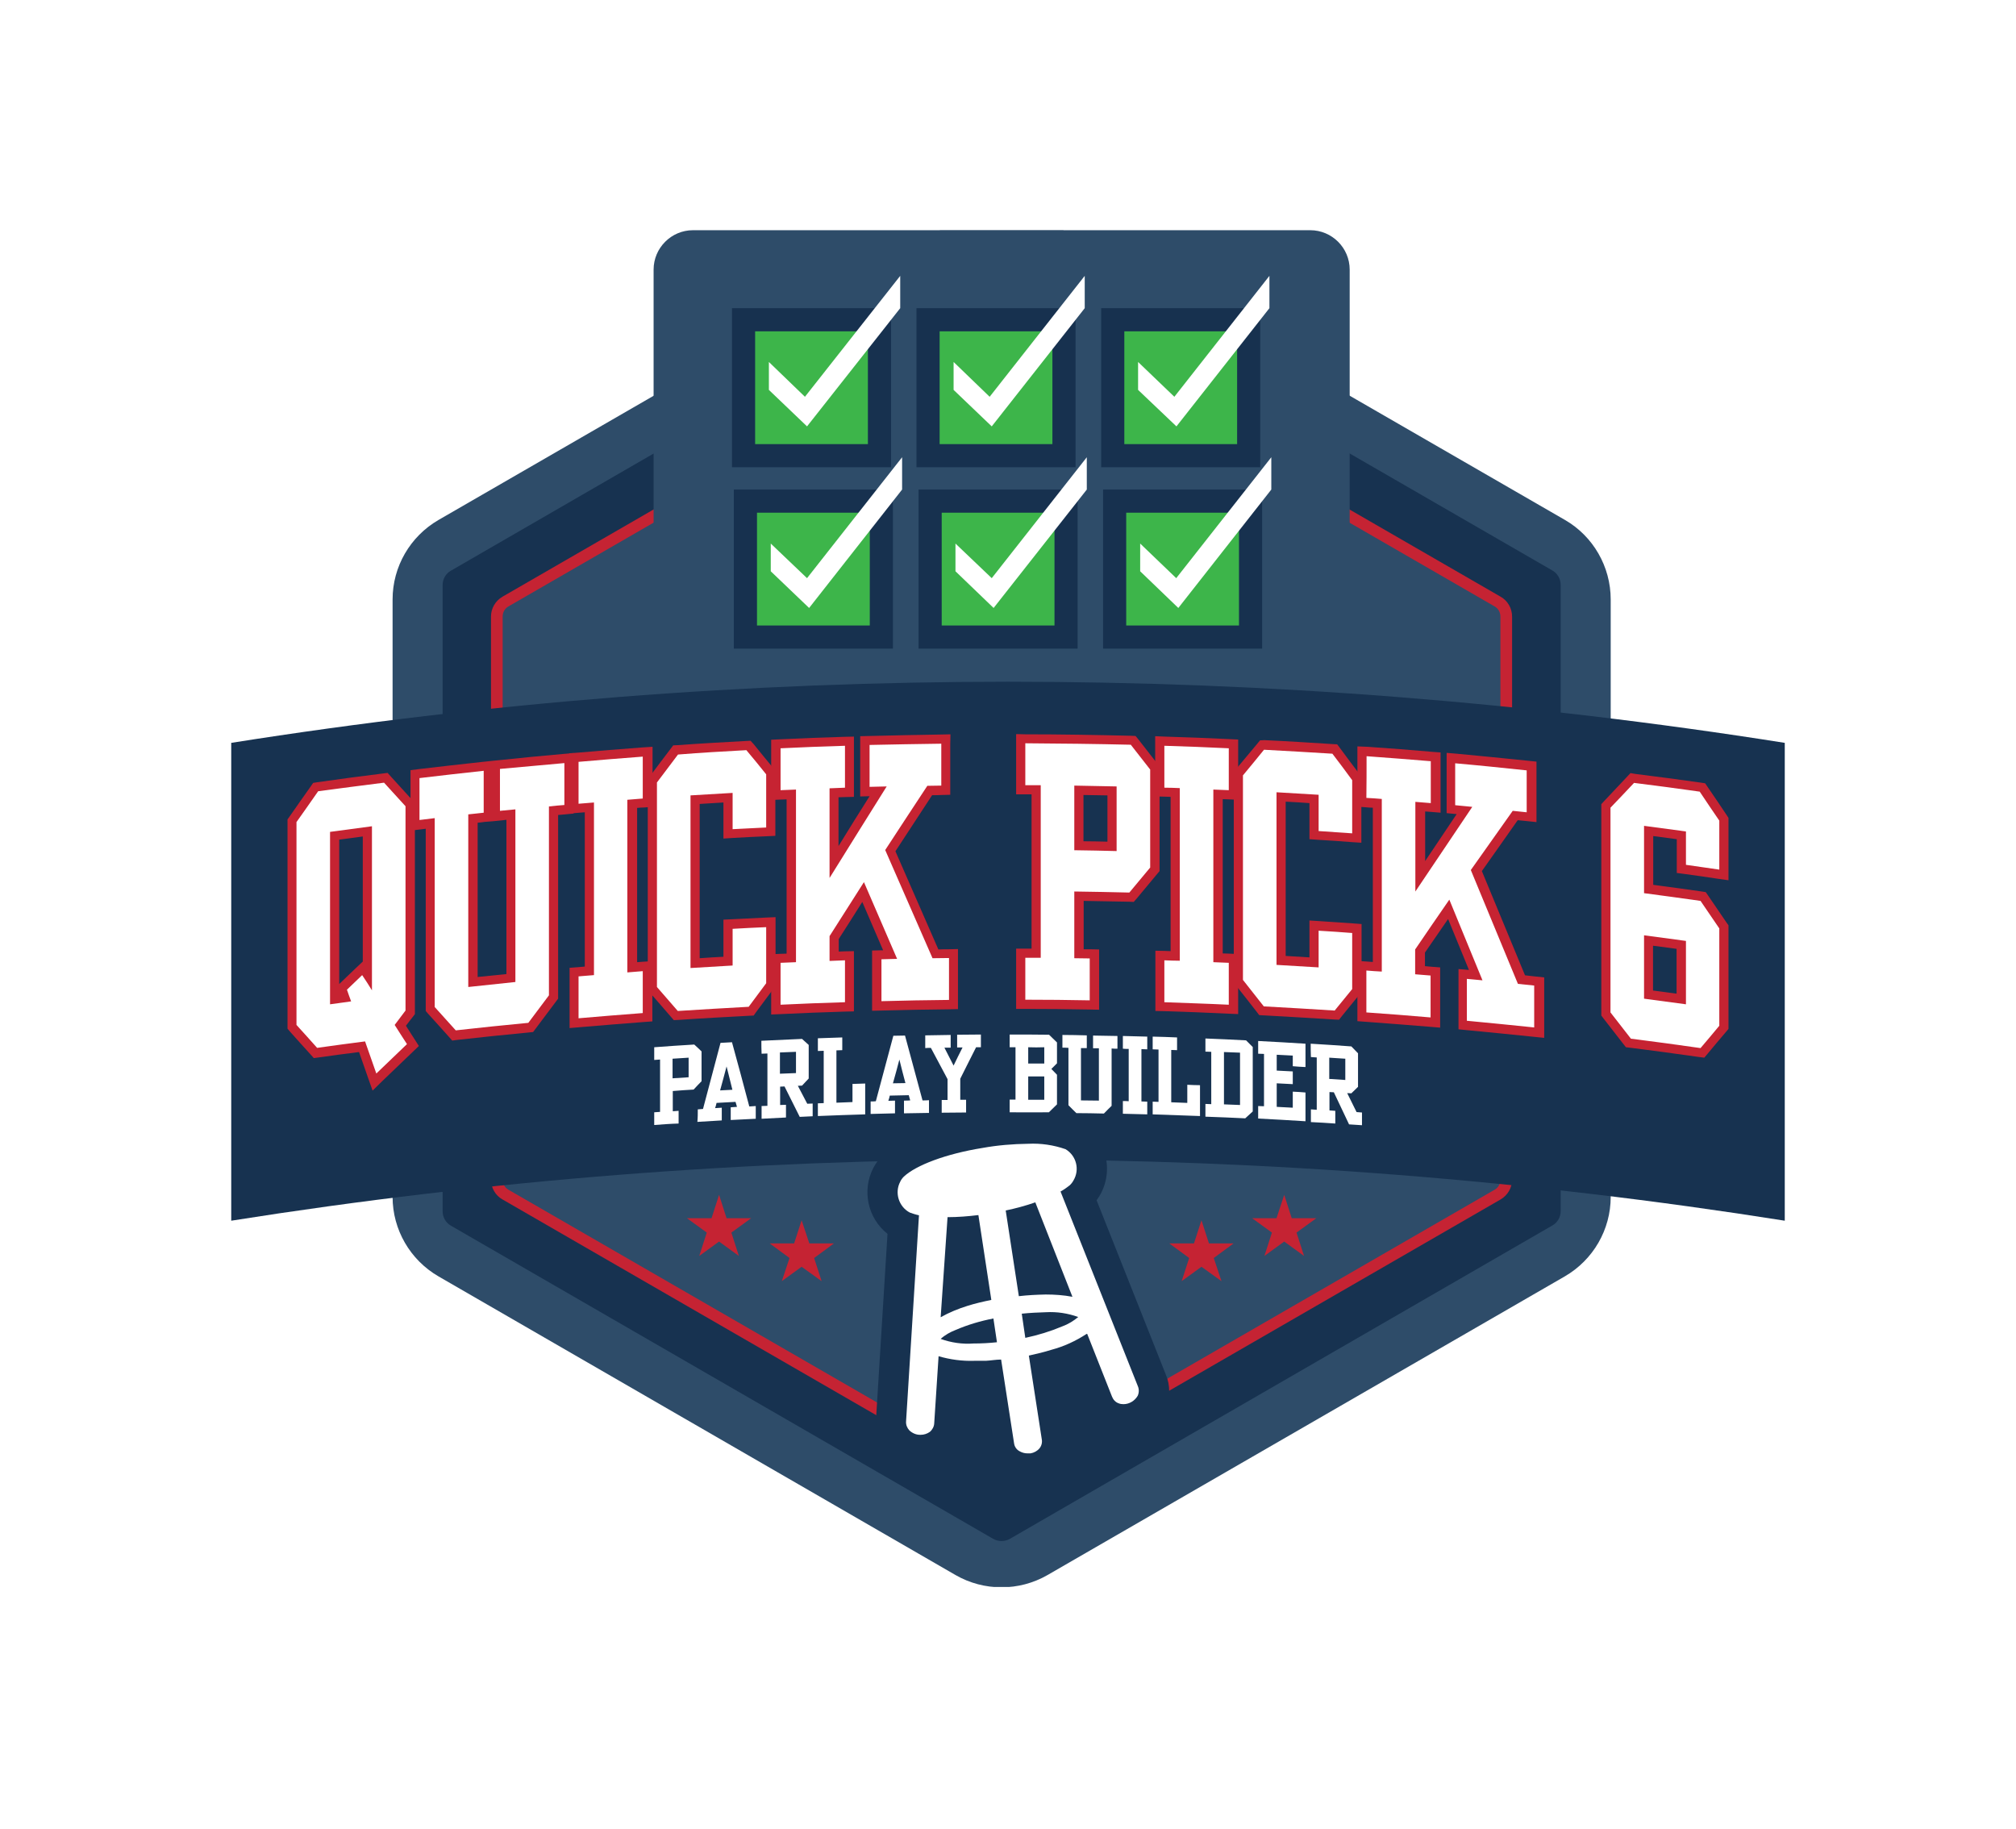 <svg width="140" height="127" viewBox="0 0 140 127" fill="none" xmlns="http://www.w3.org/2000/svg">
<g clip-path="url(#clip0)" filter="url(#filter0_d)">
<path d="M107.854 37.625V79.117C107.854 81.389 106.638 83.489 104.669 84.632L68.736 105.378C66.767 106.507 64.335 106.507 62.366 105.378L26.448 84.632C24.479 83.489 23.263 81.389 23.263 79.117V37.625C23.263 35.352 24.479 33.253 26.448 32.109L61.281 12H69.837L104.683 32.109C106.638 33.238 107.854 35.352 107.854 37.625Z" fill="#2E4C69"/>
<path d="M26.738 80.115V36.626C26.738 36.206 26.955 35.83 27.317 35.627L64.972 13.868C65.334 13.665 65.769 13.665 66.13 13.868L103.8 35.613C104.162 35.815 104.379 36.206 104.379 36.611V80.101C104.379 80.521 104.162 80.897 103.8 81.1L66.13 102.859C65.769 103.062 65.334 103.062 64.972 102.859L27.317 81.115C26.955 80.912 26.738 80.521 26.738 80.115Z" fill="#173250"/>
<path d="M65.551 98.661C65.349 98.661 65.131 98.603 64.958 98.501L31.11 78.943C30.748 78.726 30.516 78.335 30.516 77.915V38.812C30.516 38.392 30.748 37.987 31.11 37.784L64.972 18.24C65.16 18.139 65.363 18.081 65.566 18.081C65.768 18.081 65.986 18.139 66.159 18.24L100.021 37.784C100.383 38.001 100.615 38.392 100.615 38.812V77.915C100.615 78.335 100.383 78.74 100.021 78.943L66.159 98.487C65.971 98.603 65.768 98.661 65.551 98.661Z" fill="#2E4C69"/>
<path d="M65.551 18.471C65.681 18.471 65.826 18.5 65.942 18.573L99.804 38.117C100.05 38.262 100.195 38.522 100.195 38.812V77.915C100.195 78.204 100.05 78.465 99.804 78.61L65.942 98.154C65.812 98.226 65.681 98.255 65.551 98.255C65.421 98.255 65.276 98.226 65.16 98.154L31.298 78.61C31.052 78.465 30.907 78.204 30.907 77.915V38.812C30.907 38.522 31.052 38.262 31.298 38.117L65.16 18.573C65.276 18.515 65.421 18.471 65.551 18.471ZM65.551 17.675C65.276 17.675 65.001 17.748 64.755 17.892L30.893 37.437C30.401 37.726 30.097 38.247 30.097 38.812V77.915C30.097 78.48 30.401 79.015 30.893 79.29L64.755 98.834C65.001 98.979 65.276 99.052 65.551 99.052C65.826 99.052 66.101 98.979 66.347 98.834L100.21 79.29C100.702 79.001 101.006 78.48 101.006 77.915V38.812C101.006 38.247 100.702 37.712 100.21 37.437L66.347 17.892C66.116 17.748 65.841 17.675 65.551 17.675Z" fill="#C52333"/>
<path d="M76.959 91.451L72.153 79.348C72.225 79.247 72.283 79.16 72.356 79.044C73.398 77.293 72.819 75.019 71.082 73.977L70.908 73.876L70.705 73.803C69.75 73.471 68.751 73.297 67.737 73.297C67.607 73.297 67.477 73.297 67.361 73.311C66.203 73.326 65.03 73.427 63.901 73.63C62.497 73.861 59.022 74.571 57.328 76.178L57.285 76.221L57.241 76.265C57.01 76.511 56.822 76.786 56.662 77.075C55.823 78.668 56.271 80.608 57.632 81.679L56.836 94.535C56.778 95.374 57.082 96.2 57.676 96.793L57.705 96.822C58.284 97.387 59.066 97.705 59.876 97.72H59.977C60.151 97.72 60.34 97.705 60.513 97.676L66.956 99.877L68.577 98.806C68.968 98.646 69.344 98.4 69.648 98.096L73.456 95.563C73.644 95.592 73.818 95.621 74.006 95.621H74.049C75.208 95.606 76.279 94.969 76.844 93.97L76.887 93.883L76.93 93.796C77.278 93.044 77.278 92.189 76.959 91.451Z" fill="#173250"/>
<path fill-rule="evenodd" clip-rule="evenodd" d="M79.435 80.738L78.914 82.345H77.205L78.581 83.358L78.06 84.965L79.435 83.966L80.825 84.965L80.289 83.358L81.664 82.345H79.956L79.435 80.738Z" fill="#C52333"/>
<path fill-rule="evenodd" clip-rule="evenodd" d="M85.182 78.972L84.647 80.593H82.953L84.328 81.592L83.807 83.214L85.182 82.215L86.558 83.214L86.037 81.592L87.412 80.593H85.704L85.182 78.972Z" fill="#C52333"/>
<path fill-rule="evenodd" clip-rule="evenodd" d="M51.668 80.738L52.203 82.345H53.912L52.536 83.358L53.057 84.965L51.668 83.966L50.292 84.965L50.828 83.358L49.453 82.345H51.147L51.668 80.738Z" fill="#C52333"/>
<path fill-rule="evenodd" clip-rule="evenodd" d="M45.935 78.972L46.456 80.593H48.164L46.789 81.592L47.31 83.214L45.935 82.215L44.559 83.214L45.081 81.592L43.705 80.593H45.413L45.935 78.972Z" fill="#C52333"/>
<path d="M119.942 80.767C84.198 75.106 47.788 75.106 12.058 80.767C12.058 69.706 12.058 58.646 12.058 47.585C47.802 41.925 84.212 41.925 119.942 47.585C119.942 58.646 119.942 69.706 119.942 80.767Z" fill="#173250"/>
<path d="M21.15 68.679C20.122 68.809 19.079 68.954 18.081 69.098L17.907 69.127L17.791 68.997C17.313 68.461 16.835 67.926 16.358 67.405L16.271 67.318V53L16.329 52.913C16.835 52.203 17.328 51.48 17.834 50.77L17.907 50.654L18.037 50.64C19.543 50.423 21.077 50.22 22.597 50.032L22.757 50.017L22.872 50.133C23.365 50.683 23.871 51.219 24.364 51.769L24.451 51.856V66.275L23.756 67.173L24.639 68.548L24.451 68.722C23.741 69.403 23.032 70.083 22.322 70.763L21.96 71.111L21.15 68.679ZM19.239 65.378C19.47 65.349 19.716 65.32 19.948 65.276L19.716 64.639L21.208 63.221L21.526 63.698V53.738C20.759 53.839 20.006 53.941 19.253 54.042V65.378H19.239Z" fill="white"/>
<path d="M22.67 50.35C23.162 50.901 23.669 51.436 24.161 51.986C24.161 56.72 24.161 61.44 24.161 66.174C23.915 66.507 23.654 66.84 23.408 67.173C23.698 67.622 23.973 68.07 24.262 68.505C23.553 69.185 22.844 69.866 22.134 70.546C21.874 69.808 21.613 69.069 21.352 68.317C20.238 68.461 19.137 68.606 18.023 68.765C17.545 68.23 17.067 67.694 16.589 67.173C16.589 62.482 16.589 57.777 16.589 53.087C17.096 52.377 17.588 51.668 18.095 50.944C19.63 50.741 21.15 50.539 22.67 50.35ZM18.92 65.74C19.413 65.667 19.89 65.609 20.383 65.537C20.281 65.262 20.18 64.987 20.093 64.726C20.44 64.393 20.802 64.046 21.15 63.713C21.381 64.06 21.613 64.408 21.83 64.77C21.83 60.977 21.83 57.169 21.83 53.376C20.86 53.506 19.89 53.637 18.92 53.767C18.92 57.748 18.92 61.744 18.92 65.74ZM22.916 49.67L22.583 49.713C21.063 49.902 19.528 50.104 18.023 50.321L17.748 50.365L17.588 50.596C17.082 51.306 16.589 52.015 16.083 52.739L15.967 52.898V53.101V67.187V67.433L16.126 67.622C16.604 68.157 17.082 68.693 17.559 69.214L17.791 69.475L18.124 69.431C19.051 69.301 19.992 69.171 20.933 69.055L21.294 70.083L21.541 70.792L21.874 71.733L22.583 71.038C23.292 70.358 24.002 69.677 24.711 68.997L25.088 68.635L24.812 68.201L24.755 68.114C24.566 67.824 24.378 67.535 24.19 67.231C24.349 67.014 24.509 66.811 24.682 66.594L24.812 66.42V66.203V52.015V51.769L24.653 51.581C24.161 51.031 23.654 50.495 23.162 49.945L22.916 49.67ZM19.557 54.303C20.107 54.23 20.657 54.158 21.193 54.086V62.772L20.701 63.235C20.354 63.568 19.992 63.916 19.644 64.249L19.557 64.335V54.303Z" fill="#C62332"/>
<path d="M27.418 67.781C26.926 67.246 26.448 66.71 25.956 66.16L25.869 66.073V53.188C25.638 53.217 24.812 53.318 24.812 53.318V49.757L25.087 49.728C26.564 49.554 28.055 49.381 29.546 49.221L29.894 49.178V52.739C29.894 52.739 29.083 52.826 28.837 52.855V64.205C29.706 64.104 30.589 64.017 31.472 63.93V52.58C31.24 52.609 30.401 52.696 30.401 52.696V49.149L30.69 49.12C32.167 48.961 33.672 48.831 35.149 48.686L35.497 48.657V52.204C35.497 52.204 34.686 52.276 34.425 52.305V65.233L34.367 65.32C33.89 65.957 33.412 66.594 32.934 67.231L32.847 67.347L32.703 67.361C31.038 67.52 29.344 67.694 27.664 67.882L27.505 67.897L27.418 67.781Z" fill="white"/>
<path d="M35.193 48.99C35.193 49.96 35.193 50.929 35.193 51.9C34.831 51.928 34.483 51.957 34.121 52.001C34.121 56.373 34.121 60.745 34.121 65.117C33.644 65.754 33.166 66.391 32.688 67.028C31.009 67.188 29.329 67.361 27.65 67.549C27.158 67.014 26.68 66.464 26.188 65.928C26.188 61.556 26.188 57.184 26.188 52.812C25.84 52.855 25.478 52.898 25.131 52.942C25.131 51.972 25.131 51.002 25.131 50.032C26.608 49.858 28.099 49.684 29.59 49.525C29.59 50.495 29.59 51.465 29.59 52.435C29.242 52.479 28.881 52.508 28.519 52.551C28.519 56.547 28.519 60.542 28.519 64.538C29.604 64.422 30.69 64.306 31.791 64.191C31.791 60.195 31.791 56.199 31.791 52.203C31.428 52.233 31.081 52.276 30.719 52.305C30.719 51.335 30.719 50.365 30.719 49.395C32.21 49.265 33.701 49.12 35.193 48.99ZM35.83 48.295L35.135 48.353C33.658 48.483 32.152 48.628 30.661 48.787L30.227 48.83L30.097 48.845L29.532 48.903C28.055 49.062 26.55 49.236 25.073 49.409L24.508 49.482V50.046V52.956V53.68L25.218 53.593C25.334 53.579 25.449 53.564 25.565 53.55V65.957V66.203L25.724 66.391C26.217 66.927 26.695 67.463 27.187 68.013L27.404 68.259L27.722 68.215C29.387 68.027 31.081 67.853 32.746 67.694L33.021 67.665L33.195 67.434C33.672 66.797 34.15 66.16 34.628 65.523L34.758 65.349V65.132V52.594C34.917 52.58 35.077 52.566 35.251 52.551L35.83 52.493V51.914V49.004V48.295ZM30.227 53.029L30.806 52.971C30.922 52.956 31.052 52.942 31.168 52.927V63.641C30.502 63.713 29.836 63.771 29.17 63.843V53.13C29.329 53.116 29.503 53.101 29.662 53.072L30.227 53.029Z" fill="#C62332"/>
<path d="M35.844 63.51C35.844 63.51 36.655 63.438 36.915 63.423V52.073C36.669 52.088 35.844 52.16 35.844 52.16V48.613L36.133 48.584C37.61 48.454 39.116 48.338 40.607 48.222L40.954 48.193V51.74C40.954 51.74 40.144 51.798 39.883 51.813V63.163C40.129 63.148 40.954 63.09 40.954 63.09V66.637L40.665 66.652C39.188 66.768 37.683 66.883 36.206 67.014L35.858 67.043V63.51H35.844Z" fill="white"/>
<path d="M40.636 48.541C40.636 49.511 40.636 50.481 40.636 51.451C40.274 51.48 39.927 51.509 39.565 51.538C39.565 55.533 39.565 59.529 39.565 63.525C39.927 63.496 40.274 63.467 40.636 63.438C40.636 64.408 40.636 65.378 40.636 66.348C39.145 66.464 37.654 66.579 36.177 66.71C36.177 65.74 36.177 64.77 36.177 63.8C36.539 63.771 36.886 63.742 37.248 63.713C37.248 59.717 37.248 55.721 37.248 51.726C36.886 51.755 36.539 51.784 36.177 51.813C36.177 50.843 36.177 49.873 36.177 48.903C37.654 48.772 39.145 48.657 40.636 48.541ZM41.273 47.86L40.593 47.904C39.101 48.02 37.61 48.135 36.119 48.266L35.54 48.309V48.888V51.798V52.493L36.235 52.435C36.365 52.421 36.481 52.421 36.611 52.406V63.119C36.452 63.134 36.293 63.148 36.134 63.163L35.554 63.206V63.785V66.695V67.39L36.249 67.332C37.726 67.202 39.232 67.086 40.708 66.97L41.302 66.927V66.333V63.423V62.743L40.621 62.786C40.491 62.801 40.361 62.801 40.245 62.815V52.102C40.404 52.088 40.564 52.073 40.723 52.073L41.316 52.03V51.436V48.541V47.86H41.273Z" fill="#C62332"/>
<path d="M42.837 66.391C42.359 65.841 41.867 65.276 41.389 64.726L41.317 64.639V50.206L41.375 50.119C41.867 49.467 42.359 48.816 42.837 48.179L42.924 48.063L43.068 48.048C44.632 47.947 46.239 47.846 47.817 47.759L47.976 47.744L48.078 47.875C48.541 48.425 49.004 48.989 49.453 49.554L49.525 49.641V53.752L49.221 53.767C48.439 53.81 47.672 53.839 46.89 53.883L46.557 53.897V51.378C45.805 51.422 45.023 51.465 44.27 51.508V62.873C45.037 62.83 45.805 62.772 46.557 62.743V60.195L46.861 60.18C47.643 60.137 48.425 60.093 49.192 60.065L49.525 60.05V64.379L49.467 64.466C49.062 65.016 48.657 65.551 48.251 66.102L48.164 66.217L48.02 66.232C46.398 66.319 44.733 66.42 43.097 66.521L42.938 66.536L42.837 66.391Z" fill="white"/>
<path d="M47.831 48.092C48.295 48.642 48.758 49.207 49.207 49.771C49.207 51.002 49.207 52.232 49.207 53.463C48.425 53.506 47.643 53.535 46.876 53.579C46.876 52.739 46.876 51.899 46.876 51.06C45.906 51.118 44.921 51.176 43.952 51.233C43.952 55.229 43.952 59.225 43.952 63.221C44.921 63.163 45.906 63.105 46.876 63.047C46.876 62.193 46.876 61.339 46.876 60.499C47.658 60.456 48.439 60.412 49.207 60.383C49.207 61.686 49.207 62.974 49.207 64.277C48.801 64.828 48.396 65.363 47.991 65.913C46.355 66 44.704 66.102 43.068 66.203C42.591 65.653 42.098 65.088 41.621 64.538C41.621 59.804 41.621 55.07 41.621 50.336C42.113 49.684 42.605 49.033 43.083 48.396C44.675 48.266 46.253 48.179 47.831 48.092ZM48.121 47.44L47.802 47.455C46.224 47.542 44.617 47.629 43.039 47.745L42.75 47.759L42.576 47.991C42.084 48.642 41.592 49.279 41.114 49.931L40.984 50.104V50.321V64.523V64.77L41.143 64.943C41.621 65.493 42.113 66.044 42.591 66.608L42.793 66.84L43.112 66.825C44.748 66.71 46.398 66.623 48.034 66.536L48.338 66.521L48.512 66.275C48.917 65.725 49.322 65.189 49.728 64.639L49.858 64.466V64.249V60.354V59.688L49.192 59.717C48.41 59.761 47.629 59.789 46.847 59.833L46.239 59.862V60.47V62.439C45.689 62.468 45.139 62.497 44.589 62.54V51.827C45.139 51.798 45.689 51.755 46.239 51.726V53.564V54.23L46.905 54.187C47.687 54.143 48.468 54.1 49.236 54.071L49.844 54.042V53.434V49.742V49.511L49.699 49.337C49.236 48.772 48.772 48.222 48.324 47.658L48.121 47.44Z" fill="#C62332"/>
<path d="M49.887 62.569C49.887 62.569 50.698 62.526 50.958 62.526V51.176C50.712 51.19 49.887 51.219 49.887 51.219V47.672L50.191 47.658C51.682 47.585 53.188 47.528 54.664 47.484L54.998 47.47V51.017C54.998 51.017 54.187 51.045 53.926 51.045V55.852C54.94 54.216 55.968 52.58 56.995 50.944C56.793 50.944 56.069 50.973 56.069 50.973V47.426L56.373 47.412C58.023 47.368 59.703 47.325 61.367 47.31H61.686V50.857C61.686 50.857 60.832 50.872 60.571 50.872C59.659 52.261 58.747 53.651 57.835 55.041C58.877 57.43 59.92 59.819 60.962 62.207C61.266 62.207 62.222 62.193 62.222 62.193V65.769H61.903C60.34 65.783 58.762 65.812 57.212 65.856L56.88 65.87V62.323C56.88 62.323 57.603 62.309 57.806 62.294C57.184 60.846 56.547 59.399 55.924 57.951C55.258 59.008 54.578 60.05 53.912 61.107V62.41C54.158 62.396 54.983 62.381 54.983 62.381V65.913L54.679 65.928C53.202 65.971 51.697 66.029 50.206 66.102L49.873 66.116V62.569H49.887Z" fill="white"/>
<path d="M61.367 47.643C61.367 48.613 61.367 49.583 61.367 50.553C61.049 50.553 60.716 50.568 60.398 50.568C59.428 52.044 58.443 53.535 57.473 55.027C58.573 57.531 59.659 60.036 60.759 62.54C61.136 62.54 61.527 62.526 61.903 62.526C61.903 63.496 61.903 64.466 61.903 65.436C60.34 65.45 58.776 65.479 57.212 65.523C57.212 64.553 57.212 63.583 57.212 62.613C57.575 62.598 57.936 62.598 58.298 62.584C57.531 60.803 56.764 59.022 55.996 57.256C55.2 58.501 54.404 59.746 53.608 61.006C53.608 61.585 53.608 62.149 53.608 62.728C53.97 62.714 54.317 62.7 54.679 62.685C54.679 63.655 54.679 64.625 54.679 65.595C53.188 65.638 51.697 65.696 50.206 65.769C50.206 64.799 50.206 63.829 50.206 62.859C50.568 62.844 50.915 62.83 51.277 62.815C51.277 58.82 51.277 54.824 51.277 50.828C50.915 50.843 50.568 50.857 50.206 50.872C50.206 49.902 50.206 48.932 50.206 47.962C51.697 47.889 53.188 47.831 54.679 47.788C54.679 48.758 54.679 49.728 54.679 50.698C54.317 50.712 53.97 50.727 53.608 50.741C53.608 52.812 53.608 54.896 53.608 56.967C54.925 54.838 56.257 52.725 57.575 50.611C57.184 50.626 56.778 50.626 56.387 50.64C56.387 49.67 56.387 48.7 56.387 47.73C58.052 47.701 59.703 47.658 61.367 47.643ZM62.005 46.992L61.353 47.006C59.703 47.035 58.009 47.064 56.358 47.108L55.736 47.122V47.745V50.654V51.306L56.387 51.291C55.663 52.435 54.94 53.593 54.23 54.752V51.364C54.375 51.364 54.534 51.349 54.679 51.349L55.301 51.335V50.712V47.802V47.151L54.65 47.165C53.159 47.209 51.653 47.267 50.162 47.339L49.554 47.368V47.976V50.886V51.552L50.22 51.523C50.35 51.523 50.495 51.509 50.625 51.509V62.222C50.466 62.222 50.321 62.236 50.162 62.236L49.554 62.265V62.873V65.783V66.449L50.22 66.42C51.697 66.348 53.202 66.29 54.679 66.246L55.301 66.232V65.609V62.7V62.048L54.65 62.062C54.52 62.062 54.375 62.077 54.245 62.077V61.208C54.795 60.354 55.345 59.486 55.881 58.631C56.358 59.746 56.851 60.875 57.328 61.99C57.285 61.99 57.227 61.99 57.184 61.99L56.561 62.005V62.627V65.537V66.189L57.212 66.174C58.762 66.131 60.34 66.102 61.903 66.087L62.526 66.073V65.45V62.54V61.903L61.889 61.918C61.642 61.918 61.411 61.918 61.165 61.932C60.209 59.746 59.225 57.502 58.182 55.113C59.008 53.854 59.862 52.551 60.73 51.219C60.948 51.219 61.15 51.219 61.367 51.205L61.99 51.19V50.568V47.658L62.005 46.992Z" fill="#C62332"/>
<path d="M71.661 65.783C70.17 65.754 68.664 65.74 67.187 65.74H66.869V62.193C66.869 62.193 67.694 62.193 67.94 62.193V50.843C67.694 50.843 66.869 50.843 66.869 50.843V47.296H67.187C69.62 47.31 72.081 47.339 74.527 47.397H74.672L74.759 47.513C75.208 48.092 75.656 48.657 76.105 49.236L76.178 49.322V56.358L76.105 56.445C75.628 57.024 75.135 57.603 74.658 58.182L74.556 58.298H74.397C73.239 58.269 72.066 58.24 70.894 58.226V62.222C71.14 62.222 71.965 62.236 71.965 62.236V65.783H71.661ZM70.922 54.722C71.69 54.737 72.457 54.751 73.224 54.766V50.915C72.457 50.901 71.69 50.886 70.922 50.871V54.722Z" fill="white"/>
<path d="M67.202 47.614C69.648 47.629 72.081 47.658 74.527 47.715C74.976 48.295 75.425 48.859 75.874 49.438C75.874 51.711 75.874 53.984 75.874 56.243C75.396 56.822 74.904 57.401 74.426 57.98C73.152 57.951 71.878 57.922 70.604 57.907C70.604 59.456 70.604 60.991 70.604 62.54C70.966 62.54 71.313 62.555 71.675 62.555C71.675 63.525 71.675 64.495 71.675 65.465C70.184 65.436 68.693 65.421 67.202 65.421C67.202 64.451 67.202 63.481 67.202 62.511C67.564 62.511 67.911 62.511 68.273 62.511C68.273 58.516 68.273 54.52 68.273 50.524C67.911 50.524 67.564 50.524 67.202 50.524C67.202 49.554 67.202 48.584 67.202 47.614ZM73.543 55.099C73.543 53.608 73.543 52.102 73.543 50.611C72.558 50.596 71.588 50.568 70.604 50.553C70.604 52.044 70.604 53.55 70.604 55.041C71.588 55.056 72.558 55.07 73.543 55.099ZM66.565 46.977V47.614V50.524V51.161H67.202C67.347 51.161 67.491 51.161 67.636 51.161V61.874C67.491 61.874 67.347 61.874 67.202 61.874H66.565V62.511V65.421V66.058H67.202C68.678 66.058 70.184 66.073 71.675 66.102L72.327 66.116V65.465V62.555V61.932L71.704 61.918C71.559 61.918 71.415 61.918 71.255 61.918V58.559C72.312 58.573 73.384 58.602 74.426 58.617L74.73 58.631L74.933 58.4C75.41 57.821 75.903 57.242 76.38 56.662L76.525 56.489V56.257V49.453V49.236L76.395 49.062C75.946 48.483 75.497 47.918 75.049 47.339L74.86 47.108L74.556 47.093C72.124 47.035 69.648 46.992 67.216 46.992L66.565 46.977ZM71.241 54.419V51.205C71.791 51.219 72.341 51.219 72.906 51.233V54.447C72.341 54.433 71.791 54.419 71.241 54.419Z" fill="#C62332"/>
<path d="M81.317 66.087C79.84 66.015 78.335 65.971 76.844 65.913L76.54 65.899V62.352C76.54 62.352 77.365 62.381 77.611 62.381V51.031C77.365 51.016 76.54 51.002 76.54 51.002V47.455L76.873 47.469C78.364 47.513 79.869 47.571 81.346 47.643L81.65 47.658V51.205C81.65 51.205 80.825 51.161 80.579 51.161V62.511C80.839 62.526 81.65 62.555 81.65 62.555V66.102L81.317 66.087Z" fill="white"/>
<path d="M76.858 47.788C78.349 47.831 79.84 47.889 81.332 47.962C81.332 48.932 81.332 49.902 81.332 50.871C80.97 50.857 80.622 50.843 80.26 50.828C80.26 54.824 80.26 58.819 80.26 62.815C80.622 62.83 80.97 62.844 81.332 62.859C81.332 63.829 81.332 64.799 81.332 65.769C79.84 65.696 78.349 65.653 76.858 65.595C76.858 64.625 76.858 63.655 76.858 62.685C77.22 62.699 77.567 62.714 77.929 62.714C77.929 58.718 77.929 54.722 77.929 50.727C77.567 50.712 77.22 50.698 76.858 50.698C76.858 49.728 76.858 48.758 76.858 47.788ZM76.221 47.122V47.773V50.683V51.306L76.844 51.32C76.988 51.32 77.148 51.335 77.292 51.335V62.048C77.162 62.048 77.017 62.033 76.887 62.033L76.236 62.019V62.67V65.58V66.203L76.858 66.217C78.335 66.261 79.84 66.319 81.317 66.391L81.983 66.42V65.769V62.859V62.251L81.375 62.222C81.216 62.222 81.071 62.207 80.912 62.207V51.494C81.042 51.494 81.187 51.508 81.317 51.508L81.983 51.538V50.871V47.962V47.354L81.375 47.325C79.884 47.252 78.378 47.194 76.887 47.151L76.221 47.122Z" fill="#C62332"/>
<path d="M88.671 66.493C87.035 66.391 85.371 66.29 83.749 66.203L83.604 66.189L83.517 66.073C83.04 65.465 82.548 64.842 82.07 64.234L81.997 64.147V49.713L82.07 49.627C82.562 49.033 83.054 48.439 83.532 47.86L83.633 47.745L83.793 47.759C85.385 47.846 86.978 47.933 88.541 48.034L88.686 48.048L88.773 48.164C89.236 48.772 89.699 49.38 90.148 50.003L90.206 50.09V54.216L89.888 54.187C89.106 54.129 88.338 54.086 87.557 54.028L87.253 54.013V51.494C86.485 51.451 85.718 51.407 84.965 51.364V62.714C85.733 62.757 86.5 62.801 87.253 62.844V60.296L87.586 60.311C88.367 60.354 89.149 60.412 89.916 60.47L90.206 60.484V64.784L90.134 64.871C89.728 65.363 89.323 65.87 88.918 66.362L88.816 66.493H88.671Z" fill="white"/>
<path d="M83.778 48.063C85.356 48.15 86.949 48.237 88.527 48.338C88.99 48.946 89.453 49.554 89.902 50.177C89.902 51.407 89.902 52.638 89.902 53.868C89.12 53.81 88.353 53.767 87.571 53.709C87.571 52.869 87.571 52.03 87.571 51.19C86.601 51.132 85.617 51.074 84.647 51.016C84.647 55.012 84.647 59.008 84.647 63.003C85.617 63.061 86.601 63.119 87.571 63.177C87.571 62.323 87.571 61.469 87.571 60.629C88.353 60.673 89.135 60.73 89.902 60.788C89.902 62.091 89.902 63.38 89.902 64.683C89.497 65.175 89.091 65.682 88.686 66.174C87.05 66.073 85.4 65.971 83.764 65.884C83.286 65.276 82.794 64.654 82.316 64.046C82.316 59.312 82.316 54.578 82.316 49.844C82.808 49.25 83.3 48.657 83.778 48.063ZM83.503 47.411L83.3 47.658C82.808 48.251 82.316 48.83 81.824 49.424L81.679 49.597V49.829V64.031V64.248L81.824 64.422C82.302 65.03 82.794 65.638 83.271 66.261L83.445 66.492L83.735 66.507C85.371 66.594 87.021 66.695 88.657 66.796L88.99 66.811L89.193 66.55C89.598 66.058 90.003 65.551 90.409 65.059L90.553 64.885V64.654V60.759V60.166L89.96 60.122C89.193 60.065 88.396 60.021 87.615 59.963L86.934 59.92V60.6V62.482C86.384 62.453 85.834 62.41 85.284 62.381V51.668C85.834 51.697 86.384 51.726 86.934 51.769V53.68V54.274L87.528 54.317C88.309 54.361 89.091 54.418 89.859 54.476L90.539 54.52V53.839V50.148V49.931L90.409 49.757C89.945 49.149 89.482 48.526 89.033 47.918L88.86 47.687L88.57 47.672C86.992 47.571 85.385 47.469 83.807 47.397L83.503 47.411Z" fill="#C62332"/>
<path d="M102.526 67.68C100.977 67.52 99.414 67.361 97.85 67.216L97.561 67.188V63.641C97.561 63.641 98.284 63.713 98.473 63.727C97.85 62.207 97.228 60.673 96.591 59.153C95.925 60.123 95.259 61.078 94.593 62.048V63.38C94.853 63.395 95.664 63.467 95.664 63.467V67.014L95.317 66.985C93.84 66.855 92.334 66.739 90.858 66.637L90.568 66.623V63.076C90.568 63.076 91.393 63.134 91.639 63.148V51.798C91.379 51.784 90.568 51.726 90.568 51.726V48.179L90.916 48.208C92.407 48.309 93.912 48.44 95.389 48.555L95.679 48.584V52.131C95.679 52.131 94.853 52.059 94.607 52.044V56.88C95.65 55.316 96.677 53.796 97.676 52.319C97.459 52.305 96.735 52.233 96.735 52.233V48.686L97.083 48.715C98.733 48.859 100.413 49.033 102.063 49.207L102.353 49.236V52.783C102.353 52.783 101.484 52.696 101.223 52.667C100.326 53.941 99.414 55.215 98.516 56.489C99.558 59.008 100.601 61.527 101.658 64.06C101.976 64.089 102.295 64.133 102.613 64.162L102.903 64.191V67.738L102.526 67.68Z" fill="white"/>
<path d="M90.901 48.512C92.392 48.613 93.883 48.743 95.36 48.859C95.36 49.829 95.36 50.799 95.36 51.769C94.998 51.74 94.651 51.711 94.289 51.682C94.289 53.753 94.289 55.837 94.289 57.908C95.606 55.939 96.924 53.984 98.241 52.03C97.85 51.986 97.445 51.957 97.054 51.914C97.054 50.944 97.054 49.974 97.054 49.004C98.719 49.149 100.369 49.323 102.02 49.496C102.02 50.466 102.02 51.436 102.02 52.406C101.701 52.377 101.368 52.334 101.05 52.305C100.08 53.68 99.11 55.041 98.14 56.416C99.225 59.051 100.326 61.686 101.411 64.321C101.788 64.364 102.164 64.393 102.541 64.437C102.541 65.407 102.541 66.377 102.541 67.347C100.977 67.188 99.428 67.028 97.865 66.883C97.865 65.913 97.865 64.944 97.865 63.974C98.227 64.002 98.588 64.046 98.95 64.075C98.183 62.207 97.416 60.34 96.648 58.472C95.852 59.63 95.056 60.774 94.274 61.932C94.274 62.511 94.274 63.076 94.274 63.655C94.636 63.684 94.984 63.713 95.346 63.742C95.346 64.712 95.346 65.682 95.346 66.652C93.854 66.522 92.363 66.406 90.887 66.304C90.887 65.334 90.887 64.364 90.887 63.394C91.249 63.423 91.596 63.452 91.958 63.467C91.958 59.471 91.958 55.475 91.958 51.48C91.596 51.451 91.249 51.422 90.887 51.407C90.901 50.452 90.901 49.482 90.901 48.512ZM90.264 47.831V48.512V51.422V52.015L90.858 52.059C91.017 52.073 91.176 52.088 91.335 52.088V62.801C91.205 62.786 91.075 62.786 90.945 62.772L90.264 62.728V63.409V66.319V66.912L90.858 66.956C92.334 67.057 93.84 67.188 95.317 67.303L96.011 67.361V66.666V63.756V63.177L95.432 63.134C95.273 63.119 95.114 63.105 94.955 63.09V62.149C95.49 61.368 96.026 60.6 96.562 59.819C97.039 60.991 97.532 62.178 98.009 63.351C97.995 63.351 97.98 63.351 97.98 63.351L97.285 63.293V63.988V66.898V67.477L97.865 67.535C99.414 67.68 100.977 67.839 102.526 67.998L103.236 68.071V67.361V64.451V63.872L102.671 63.814C102.41 63.785 102.164 63.756 101.904 63.727C100.876 61.252 99.877 58.82 98.907 56.489C99.761 55.273 100.601 54.1 101.397 52.956C101.6 52.971 101.802 53 101.991 53.014L102.7 53.087V52.377V49.467V48.888L102.135 48.83C100.485 48.657 98.806 48.497 97.155 48.338L96.46 48.28V48.975V51.885V52.464L97.039 52.522C97.083 52.522 97.112 52.522 97.155 52.536C96.431 53.608 95.707 54.694 94.969 55.794V52.348C95.099 52.363 95.215 52.363 95.346 52.377L96.04 52.435V51.74V48.83V48.251L95.461 48.208C93.985 48.078 92.479 47.962 90.988 47.86L90.264 47.831Z" fill="#C62332"/>
<path d="M114.05 69.113C112.443 68.881 110.822 68.664 109.215 68.462L109.084 68.447L108.997 68.346C108.52 67.738 108.056 67.13 107.579 66.522L107.506 66.435V51.986L107.593 51.9C108.143 51.321 108.679 50.741 109.229 50.162L109.345 50.047L109.504 50.061C111.01 50.249 112.559 50.452 114.079 50.669L114.224 50.684L114.296 50.799C114.745 51.465 115.194 52.146 115.657 52.812L115.715 52.898V56.764L115.353 56.706C114.586 56.59 113.804 56.489 113.037 56.373L112.761 56.33V54.013C112.009 53.912 111.241 53.811 110.489 53.709V57.748C111.705 57.908 112.935 58.067 114.137 58.241L114.282 58.255L114.354 58.371C114.788 59.008 115.223 59.645 115.657 60.282L115.715 60.369V67.361L115.642 67.448C115.208 67.969 114.774 68.49 114.339 68.997L114.224 69.127L114.05 69.113ZM110.474 65.074C111.227 65.175 111.994 65.276 112.747 65.378V61.628C111.994 61.527 111.227 61.426 110.474 61.324V65.074Z" fill="white"/>
<path d="M109.475 50.365C110.995 50.553 112.515 50.756 114.036 50.973C114.484 51.639 114.933 52.319 115.396 52.985C115.396 54.114 115.396 55.258 115.396 56.387C114.629 56.272 113.847 56.17 113.08 56.054C113.08 55.287 113.08 54.505 113.08 53.738C112.11 53.608 111.14 53.477 110.17 53.347C110.17 54.911 110.17 56.46 110.17 58.023C111.473 58.197 112.79 58.371 114.093 58.559C114.528 59.196 114.962 59.833 115.396 60.47C115.396 62.728 115.396 64.972 115.396 67.231C114.962 67.752 114.528 68.273 114.093 68.78C112.486 68.548 110.865 68.331 109.258 68.128C108.78 67.52 108.317 66.912 107.839 66.304C107.839 61.57 107.839 56.822 107.839 52.088C108.389 51.523 108.925 50.944 109.475 50.365ZM113.08 65.74C113.08 64.278 113.08 62.815 113.08 61.339C112.11 61.208 111.14 61.078 110.17 60.948C110.17 62.41 110.17 63.872 110.17 65.349C111.126 65.479 112.11 65.609 113.08 65.74ZM109.229 49.684L109.012 49.916C108.462 50.495 107.926 51.074 107.376 51.653L107.202 51.842V52.088V66.304V66.522L107.333 66.695C107.81 67.303 108.274 67.911 108.751 68.519L108.911 68.722L109.171 68.751C110.778 68.954 112.4 69.171 114.007 69.402L114.354 69.446L114.586 69.171C115.02 68.65 115.454 68.128 115.889 67.622L116.033 67.448V67.216V60.456V60.253L115.918 60.094C115.483 59.457 115.049 58.82 114.615 58.183L114.455 57.951L114.18 57.907C113.066 57.748 111.922 57.589 110.807 57.444V54.057C111.357 54.129 111.907 54.201 112.443 54.274V56.069V56.619L112.993 56.691C113.76 56.793 114.542 56.909 115.31 57.024L116.033 57.126V56.387V52.985V52.797L115.932 52.638C115.483 51.972 115.034 51.291 114.571 50.626L114.412 50.394L114.137 50.35C112.617 50.133 111.082 49.931 109.562 49.742L109.229 49.684ZM110.793 64.784V61.672C111.343 61.744 111.893 61.816 112.429 61.889V65.001C111.893 64.929 111.343 64.857 110.793 64.784Z" fill="#C62332"/>
<path d="M41.432 74.122C41.432 73.832 41.432 73.528 41.432 73.239C41.562 73.224 41.707 73.224 41.838 73.21C41.838 71.994 41.838 70.792 41.838 69.576C41.707 69.59 41.562 69.59 41.432 69.605C41.432 69.315 41.432 69.011 41.432 68.722C42.359 68.649 43.285 68.591 44.212 68.534C44.386 68.693 44.559 68.852 44.719 69.011C44.719 69.706 44.719 70.387 44.719 71.082C44.53 71.27 44.357 71.458 44.168 71.661C43.691 71.69 43.199 71.719 42.721 71.762C42.721 72.225 42.721 72.703 42.721 73.166C42.851 73.152 42.996 73.152 43.126 73.137C43.126 73.427 43.126 73.731 43.126 74.02C42.562 74.035 41.997 74.078 41.432 74.122ZM43.821 69.446C43.445 69.475 43.083 69.489 42.706 69.518C42.706 69.967 42.706 70.43 42.706 70.879C43.083 70.85 43.445 70.835 43.821 70.806C43.821 70.343 43.821 69.894 43.821 69.446Z" fill="white"/>
<path d="M44.458 73.036C44.574 73.022 44.704 73.022 44.82 73.007C45.225 71.473 45.631 69.953 46.036 68.418C46.297 68.403 46.572 68.389 46.832 68.374C47.238 69.851 47.643 71.342 48.034 72.834C48.179 72.819 48.323 72.819 48.483 72.805C48.483 73.094 48.483 73.398 48.483 73.688C47.904 73.717 47.325 73.746 46.745 73.775C46.745 73.485 46.745 73.181 46.745 72.891C46.89 72.877 47.035 72.877 47.18 72.862C47.151 72.747 47.107 72.631 47.078 72.515C46.644 72.544 46.195 72.558 45.761 72.587C45.732 72.703 45.703 72.834 45.66 72.949C45.819 72.935 45.964 72.935 46.123 72.92C46.123 73.21 46.123 73.514 46.123 73.803C45.558 73.832 44.994 73.876 44.429 73.905C44.458 73.615 44.458 73.326 44.458 73.036ZM46.456 70.054C46.311 70.604 46.166 71.154 46.007 71.719C46.297 71.704 46.586 71.69 46.861 71.675C46.731 71.125 46.586 70.59 46.456 70.054Z" fill="white"/>
<path d="M48.873 68.273C49.815 68.23 50.756 68.186 51.697 68.143C51.856 68.287 52.001 68.418 52.16 68.562C52.16 69.344 52.16 70.112 52.16 70.893C52.001 71.053 51.856 71.226 51.697 71.386C51.595 71.386 51.508 71.4 51.407 71.4C51.624 71.82 51.841 72.225 52.059 72.645C52.189 72.645 52.305 72.631 52.435 72.631C52.435 72.92 52.435 73.224 52.435 73.514C52.131 73.528 51.841 73.543 51.537 73.557C51.19 72.848 50.828 72.153 50.48 71.444C50.379 71.444 50.278 71.458 50.176 71.458C50.176 71.878 50.176 72.312 50.176 72.732C50.307 72.732 50.452 72.718 50.582 72.718C50.582 73.007 50.582 73.311 50.582 73.601C50.017 73.63 49.453 73.659 48.888 73.688C48.888 73.398 48.888 73.094 48.888 72.804C49.018 72.804 49.163 72.79 49.293 72.79C49.293 71.574 49.293 70.372 49.293 69.156C49.163 69.156 49.018 69.171 48.888 69.171C48.873 68.852 48.873 68.562 48.873 68.273ZM51.277 69.04C50.9 69.055 50.538 69.069 50.162 69.084C50.162 69.576 50.162 70.068 50.162 70.56C50.538 70.546 50.9 70.531 51.277 70.517C51.277 70.025 51.277 69.532 51.277 69.04Z" fill="white"/>
<path d="M52.797 68.099C53.361 68.085 53.926 68.056 54.491 68.041C54.491 68.331 54.491 68.635 54.491 68.924C54.36 68.924 54.216 68.939 54.085 68.939C54.085 70.155 54.085 71.357 54.085 72.573C54.462 72.558 54.824 72.544 55.2 72.529C55.2 72.109 55.2 71.69 55.2 71.27C55.49 71.255 55.794 71.255 56.083 71.241C56.083 71.95 56.083 72.674 56.083 73.383C54.983 73.412 53.897 73.456 52.797 73.499C52.797 73.21 52.797 72.906 52.797 72.616C52.927 72.616 53.072 72.602 53.202 72.602C53.202 71.386 53.202 70.184 53.202 68.968C53.072 68.968 52.927 68.982 52.797 68.982C52.797 68.678 52.797 68.389 52.797 68.099Z" fill="white"/>
<path d="M56.46 72.486C56.575 72.486 56.706 72.486 56.822 72.471C57.227 70.951 57.632 69.431 58.038 67.925C58.313 67.925 58.573 67.911 58.848 67.911C59.254 69.402 59.659 70.908 60.064 72.413C60.209 72.413 60.354 72.413 60.513 72.399C60.513 72.689 60.513 72.993 60.513 73.282C59.934 73.296 59.355 73.296 58.776 73.311C58.776 73.022 58.776 72.717 58.776 72.428C58.921 72.428 59.066 72.428 59.21 72.413C59.181 72.298 59.138 72.182 59.109 72.052C58.675 72.066 58.226 72.066 57.791 72.08C57.763 72.196 57.734 72.327 57.69 72.442C57.849 72.442 57.994 72.428 58.153 72.428C58.153 72.717 58.153 73.022 58.153 73.311C57.589 73.326 57.024 73.34 56.46 73.354C56.46 73.079 56.46 72.79 56.46 72.486ZM58.457 69.576C58.313 70.126 58.168 70.676 58.009 71.226C58.298 71.226 58.588 71.212 58.877 71.212C58.733 70.662 58.588 70.126 58.457 69.576Z" fill="white"/>
<path d="M60.253 68.78C60.253 68.49 60.253 68.186 60.253 67.897C60.846 67.882 61.44 67.882 62.019 67.868C62.019 68.157 62.019 68.461 62.019 68.751C61.874 68.751 61.729 68.751 61.584 68.751C61.802 69.171 62.004 69.576 62.221 69.996C62.424 69.576 62.627 69.156 62.844 68.736C62.714 68.736 62.583 68.736 62.468 68.736C62.468 68.447 62.468 68.143 62.468 67.853C63.018 67.853 63.568 67.839 64.118 67.839C64.118 68.128 64.118 68.432 64.118 68.722C64.002 68.722 63.901 68.722 63.785 68.722C63.423 69.446 63.047 70.17 62.685 70.908C62.685 71.4 62.685 71.878 62.685 72.37C62.815 72.37 62.96 72.37 63.09 72.37C63.09 72.66 63.09 72.964 63.09 73.253C62.526 73.253 61.961 73.268 61.396 73.268C61.396 72.978 61.396 72.674 61.396 72.385C61.527 72.385 61.671 72.385 61.802 72.385C61.802 71.907 61.802 71.415 61.802 70.937C61.411 70.213 61.034 69.489 60.644 68.765C60.513 68.765 60.383 68.765 60.253 68.78Z" fill="white"/>
<path d="M66.116 73.239C66.116 72.949 66.116 72.645 66.116 72.356C66.246 72.356 66.391 72.356 66.521 72.356C66.521 71.139 66.521 69.938 66.521 68.722C66.391 68.722 66.246 68.722 66.116 68.722C66.116 68.432 66.116 68.128 66.116 67.839C67.028 67.839 67.94 67.839 68.852 67.853C69.04 68.027 69.214 68.215 69.402 68.389C69.402 68.867 69.402 69.359 69.402 69.837C69.272 69.967 69.142 70.097 69.011 70.228C69.142 70.358 69.272 70.502 69.402 70.633C69.402 71.313 69.402 72.008 69.402 72.689C69.214 72.877 69.026 73.05 68.838 73.239C67.94 73.253 67.028 73.239 66.116 73.239ZM67.404 68.722C67.404 69.098 67.404 69.475 67.404 69.851C67.781 69.851 68.143 69.851 68.519 69.851C68.519 69.475 68.519 69.098 68.519 68.722C68.157 68.736 67.781 68.736 67.404 68.722ZM68.519 70.749C68.143 70.749 67.781 70.749 67.404 70.749C67.404 71.284 67.404 71.834 67.404 72.37C67.781 72.37 68.143 72.37 68.519 72.37C68.519 71.834 68.519 71.284 68.519 70.749Z" fill="white"/>
<path d="M69.779 68.751C69.779 68.461 69.779 68.157 69.779 67.868C70.343 67.868 70.908 67.882 71.472 67.897C71.472 68.186 71.472 68.49 71.472 68.78C71.342 68.78 71.197 68.78 71.067 68.78C71.067 69.996 71.067 71.198 71.067 72.414C71.487 72.414 71.892 72.428 72.312 72.428C72.312 71.212 72.312 70.01 72.312 68.794C72.182 68.794 72.037 68.794 71.907 68.794C71.907 68.505 71.907 68.201 71.907 67.911C72.471 67.926 73.036 67.926 73.601 67.94C73.601 68.23 73.601 68.534 73.601 68.823C73.47 68.823 73.326 68.823 73.195 68.809C73.195 70.141 73.195 71.458 73.195 72.79C73.022 72.964 72.833 73.138 72.66 73.326C72.023 73.311 71.386 73.297 70.749 73.297C70.561 73.109 70.372 72.935 70.198 72.747C70.198 71.415 70.198 70.097 70.198 68.765C70.054 68.751 69.909 68.751 69.779 68.751Z" fill="white"/>
<path d="M73.977 73.34C73.977 73.05 73.977 72.746 73.977 72.457C74.107 72.457 74.252 72.457 74.382 72.471C74.382 71.255 74.382 70.054 74.382 68.838C74.252 68.838 74.107 68.838 73.977 68.823C73.977 68.534 73.977 68.23 73.977 67.94C74.542 67.954 75.106 67.969 75.671 67.984C75.671 68.273 75.671 68.577 75.671 68.867C75.541 68.867 75.396 68.852 75.266 68.852C75.266 70.068 75.266 71.27 75.266 72.486C75.396 72.486 75.541 72.5 75.671 72.5C75.671 72.79 75.671 73.094 75.671 73.383C75.106 73.369 74.542 73.355 73.977 73.34Z" fill="white"/>
<path d="M76.047 67.984C76.612 67.998 77.177 68.013 77.741 68.041C77.741 68.331 77.741 68.635 77.741 68.924C77.611 68.924 77.466 68.91 77.336 68.91C77.336 70.126 77.336 71.328 77.336 72.544C77.712 72.558 78.074 72.573 78.451 72.587C78.451 72.167 78.451 71.748 78.451 71.328C78.74 71.342 79.044 71.357 79.334 71.357C79.334 72.066 79.334 72.79 79.334 73.499C78.233 73.456 77.148 73.427 76.047 73.383C76.047 73.094 76.047 72.79 76.047 72.5C76.178 72.5 76.322 72.515 76.453 72.515C76.453 71.299 76.453 70.097 76.453 68.881C76.322 68.881 76.178 68.867 76.047 68.867C76.047 68.577 76.047 68.287 76.047 67.984Z" fill="white"/>
<path d="M79.71 68.114C80.651 68.157 81.592 68.186 82.533 68.244C82.692 68.403 82.837 68.548 82.996 68.707C82.996 70.198 82.996 71.689 82.996 73.181C82.823 73.34 82.649 73.499 82.475 73.658C81.549 73.615 80.636 73.572 79.71 73.543C79.71 73.253 79.71 72.949 79.71 72.659C79.84 72.659 79.985 72.674 80.115 72.674C80.115 71.458 80.115 70.256 80.115 69.04C79.985 69.04 79.84 69.026 79.71 69.026C79.71 68.707 79.71 68.403 79.71 68.114ZM82.113 69.098C81.737 69.084 81.375 69.069 80.998 69.055C80.998 70.271 80.998 71.472 80.998 72.688C81.375 72.703 81.737 72.717 82.113 72.732C82.113 71.53 82.113 70.314 82.113 69.098Z" fill="white"/>
<path d="M83.373 72.805C83.503 72.805 83.648 72.819 83.778 72.819C83.778 71.603 83.778 70.401 83.778 69.185C83.648 69.185 83.503 69.171 83.373 69.171C83.373 68.881 83.373 68.577 83.373 68.288C84.473 68.346 85.559 68.403 86.659 68.476C86.659 69.011 86.659 69.562 86.659 70.097C86.37 70.083 86.065 70.068 85.776 70.039C85.776 69.793 85.776 69.547 85.776 69.301C85.4 69.287 85.038 69.258 84.661 69.243C84.661 69.605 84.661 69.981 84.661 70.343C85.038 70.358 85.4 70.387 85.776 70.401C85.776 70.691 85.776 70.995 85.776 71.284C85.4 71.27 85.038 71.241 84.661 71.227C84.661 71.777 84.661 72.327 84.661 72.862C85.038 72.877 85.4 72.906 85.776 72.92C85.776 72.544 85.776 72.182 85.776 71.806C86.065 71.82 86.37 71.835 86.659 71.864C86.659 72.529 86.659 73.195 86.659 73.861C85.559 73.789 84.473 73.731 83.373 73.673C83.373 73.384 83.373 73.094 83.373 72.805Z" fill="white"/>
<path d="M87.021 68.476C87.962 68.534 88.903 68.591 89.844 68.664C90.003 68.823 90.148 68.982 90.307 69.142C90.307 69.923 90.307 70.691 90.307 71.472C90.148 71.617 90.003 71.776 89.844 71.921C89.743 71.921 89.656 71.907 89.555 71.907C89.772 72.341 89.989 72.79 90.206 73.224C90.336 73.239 90.452 73.239 90.582 73.253C90.582 73.543 90.582 73.847 90.582 74.136C90.278 74.122 89.989 74.093 89.685 74.078C89.337 73.34 88.975 72.587 88.628 71.849C88.527 71.849 88.425 71.834 88.324 71.834C88.324 72.254 88.324 72.689 88.324 73.108C88.454 73.123 88.599 73.123 88.729 73.137C88.729 73.427 88.729 73.731 88.729 74.02C88.165 73.977 87.6 73.948 87.035 73.919C87.035 73.63 87.035 73.326 87.035 73.036C87.166 73.05 87.311 73.05 87.441 73.065C87.441 71.849 87.441 70.647 87.441 69.431C87.311 69.417 87.166 69.417 87.035 69.402C87.021 69.069 87.021 68.78 87.021 68.476ZM89.424 69.518C89.048 69.489 88.686 69.475 88.309 69.446C88.309 69.938 88.309 70.43 88.309 70.922C88.686 70.951 89.048 70.966 89.424 70.995C89.424 70.502 89.424 70.01 89.424 69.518Z" fill="white"/>
<path d="M75.019 92.262L69.648 78.74C69.865 78.624 70.068 78.48 70.271 78.32C70.387 78.219 70.474 78.103 70.546 77.973C70.995 77.22 70.749 76.25 69.996 75.801C69.171 75.512 68.287 75.381 67.404 75.425C66.333 75.439 65.276 75.526 64.234 75.714C61.7 76.12 59.601 76.916 58.761 77.712C58.66 77.814 58.573 77.929 58.515 78.06C58.11 78.827 58.414 79.797 59.181 80.202C59.384 80.275 59.601 80.347 59.818 80.391L58.921 94.708C58.906 94.94 58.993 95.157 59.152 95.331C59.355 95.519 59.616 95.635 59.891 95.635H59.934C60.166 95.635 60.383 95.563 60.571 95.432C60.745 95.287 60.861 95.07 60.875 94.853L61.179 90.177C61.975 90.409 62.815 90.525 63.655 90.496H64.451C64.799 90.481 65.16 90.409 65.522 90.409L66.42 96.214C66.449 96.446 66.579 96.648 66.782 96.764C66.956 96.865 67.144 96.924 67.347 96.924H67.564C67.81 96.88 68.027 96.764 68.186 96.576C68.331 96.402 68.389 96.156 68.345 95.939L67.448 90.134C67.984 90.018 68.519 89.888 69.026 89.728C69.894 89.497 70.705 89.12 71.458 88.628H71.501L73.224 92.986C73.311 93.203 73.47 93.376 73.688 93.449C73.789 93.492 73.905 93.507 74.02 93.507C74.426 93.507 74.802 93.275 75.005 92.928C75.106 92.711 75.106 92.465 75.019 92.262ZM61.802 80.521C62.511 80.521 63.235 80.463 63.944 80.376L64.842 86.268C64.277 86.384 63.713 86.514 63.206 86.674C62.554 86.876 61.917 87.137 61.324 87.47L61.802 80.521ZM63.597 89.294C62.83 89.352 62.048 89.236 61.324 88.975C61.628 88.7 61.99 88.498 62.366 88.353C63.206 87.991 64.089 87.73 64.987 87.557L65.233 89.207C64.697 89.265 64.147 89.294 63.597 89.294ZM66.753 86.008L65.841 80.058C66.536 79.913 67.231 79.725 67.897 79.493L70.474 86.051C69.865 85.935 69.243 85.892 68.621 85.892C67.998 85.906 67.375 85.935 66.753 86.008ZM69.764 88.107C68.939 88.454 68.085 88.715 67.202 88.903L66.956 87.224C67.52 87.166 68.085 87.137 68.635 87.122C69.402 87.079 70.155 87.195 70.879 87.455C70.546 87.73 70.169 87.962 69.764 88.107Z" fill="white"/>
<path d="M89.728 42.895H41.389V14.722C41.389 13.216 42.619 11.986 44.125 11.986H86.992C88.498 11.986 89.728 13.216 89.728 14.722V42.895Z" fill="#2E4C69"/>
<path d="M57.068 18.197H47.629V27.636H57.068V18.197Z" fill="#3DB54A"/>
<path d="M56.271 19.007V26.84H48.439V19.007H56.271ZM57.878 17.4H46.832V28.447H57.878V17.4Z" fill="#17314F"/>
<path d="M52.044 25.609L49.395 23.075V21.136L51.899 23.553L58.515 15.156V17.4L52.044 25.609Z" fill="white"/>
<path d="M69.88 18.197H60.441V27.636H69.88V18.197Z" fill="#3DB54A"/>
<path d="M69.084 19.007V26.84H61.252V19.007H69.084ZM70.691 17.4H59.645V28.447H70.691V17.4Z" fill="#17314F"/>
<path d="M64.871 25.609L62.222 23.075V21.136L64.726 23.553L71.328 15.156V17.4L64.871 25.609Z" fill="white"/>
<path d="M82.707 18.197H73.268V27.636H82.707V18.197Z" fill="#3DB54A"/>
<path d="M81.911 19.007V26.84H74.078V19.007H81.911ZM83.517 17.4H72.471V28.447H83.517V17.4Z" fill="#17314F"/>
<path d="M77.698 25.609L75.034 23.075V21.136L77.553 23.553L84.154 15.156V17.4L77.698 25.609Z" fill="white"/>
<path d="M57.198 30.806H47.759V40.245H57.198V30.806Z" fill="#3DB54A"/>
<path d="M56.402 31.602V39.435H48.569V31.602H56.402ZM58.009 29.995H46.962V41.042H58.009V29.995Z" fill="#17314F"/>
<path d="M52.189 38.218L49.525 35.67V33.745L52.044 36.148L58.646 27.752V29.995L52.189 38.218Z" fill="white"/>
<path d="M70.025 30.806H60.586V40.245H70.025V30.806Z" fill="#3DB54A"/>
<path d="M69.229 31.602V39.435H61.396V31.602H69.229ZM70.835 29.995H59.789V41.042H70.835V29.995Z" fill="#17314F"/>
<path d="M65.001 38.218L62.352 35.67V33.745L64.871 36.148L71.472 27.752V29.995L65.001 38.218Z" fill="white"/>
<path d="M82.852 30.806H73.412V40.245H82.852V30.806Z" fill="#3DB54A"/>
<path d="M82.041 31.602V39.435H74.209V31.602H82.041ZM83.648 29.995H72.602V41.042H83.648V29.995Z" fill="#17314F"/>
<path d="M77.828 38.218L75.179 35.67V33.745L77.683 36.148L84.285 27.752V29.995L77.828 38.218Z" fill="white"/>
</g>
<defs>
<filter id="filter0_d" x="0" y="0" width="140" height="126.2" filterUnits="userSpaceOnUse" color-interpolation-filters="sRGB">
<feFlood flood-opacity="0" result="BackgroundImageFix"/>
<feColorMatrix in="SourceAlpha" type="matrix" values="0 0 0 0 0 0 0 0 0 0 0 0 0 0 0 0 0 0 127 0"/>
<feOffset dx="4" dy="4"/>
<feGaussianBlur stdDeviation="8"/>
<feColorMatrix type="matrix" values="0 0 0 0 0.09 0 0 0 0 0.192 0 0 0 0 0.31 0 0 0 0.4 0"/>
<feBlend mode="normal" in2="BackgroundImageFix" result="effect1_dropShadow"/>
<feBlend mode="normal" in="SourceGraphic" in2="effect1_dropShadow" result="shape"/>
</filter>
<clipPath id="clip0">
<rect width="108" height="94.2" fill="white" transform="translate(12 12)"/>
</clipPath>
</defs>
</svg>
